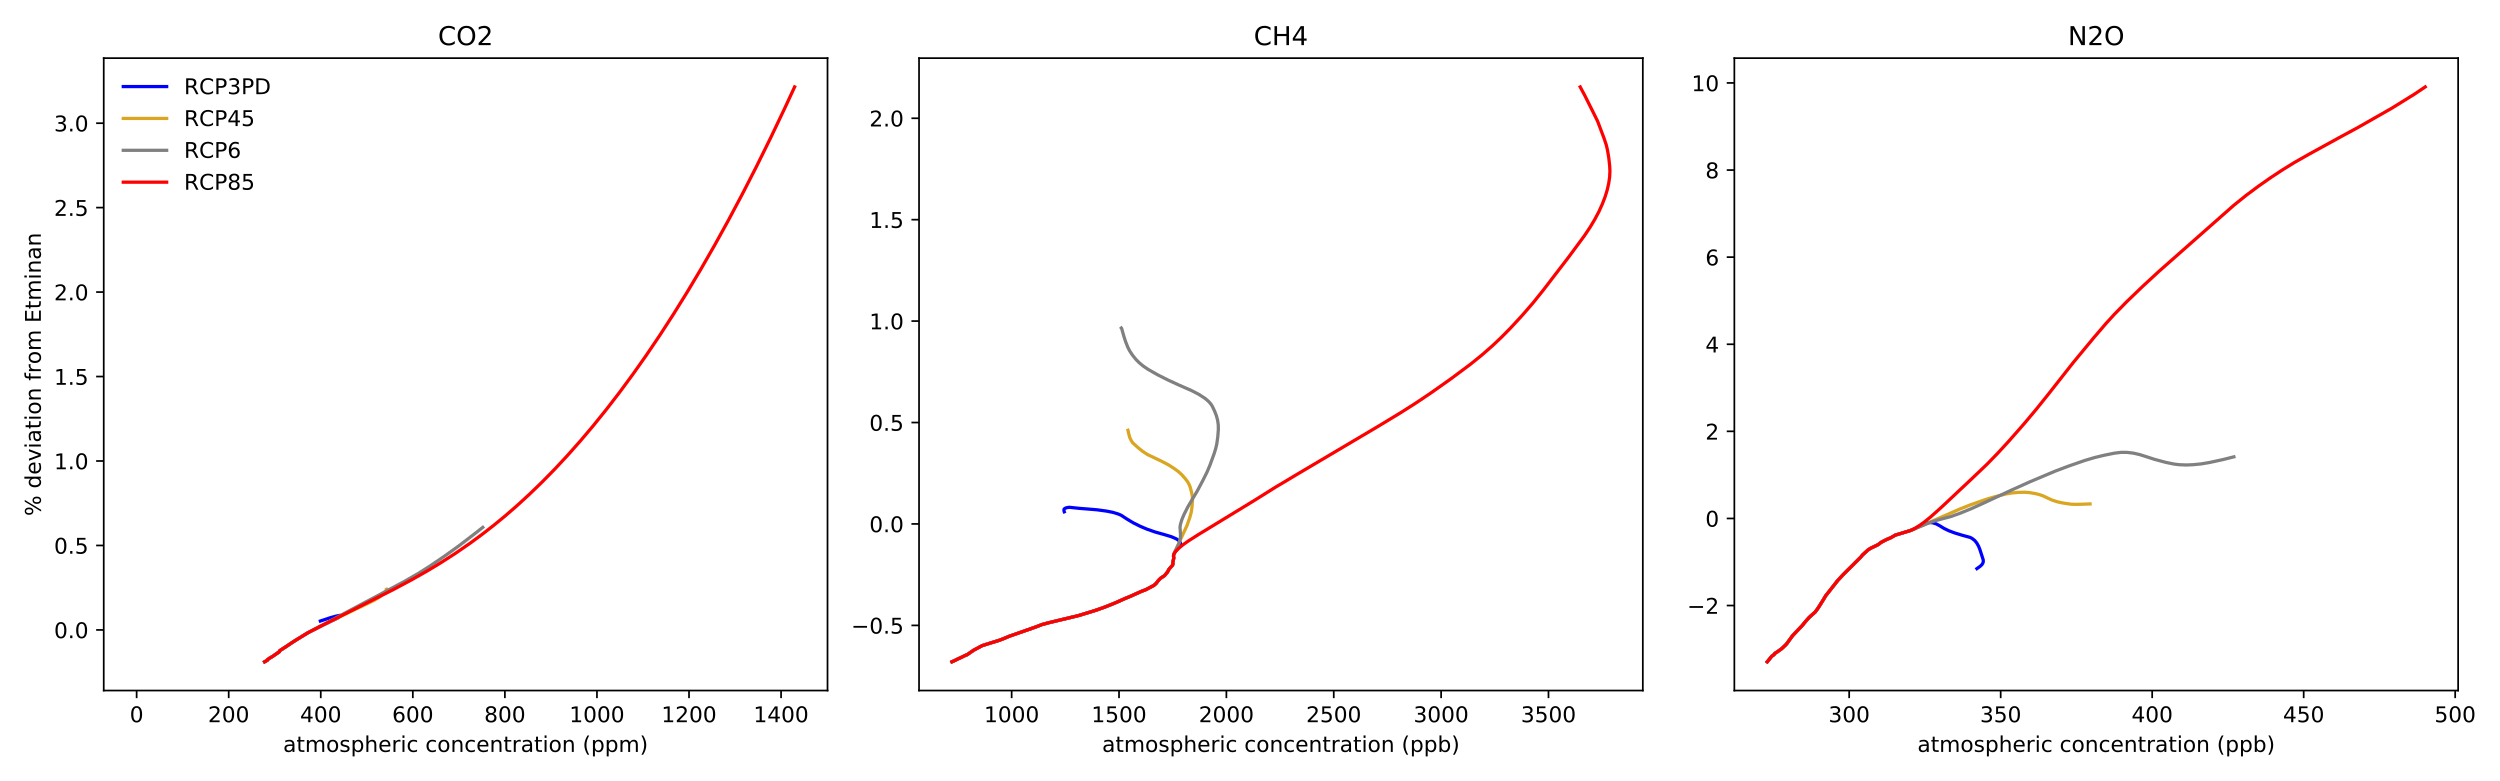 <?xml version="1.0" encoding="utf-8" standalone="no"?>
<!DOCTYPE svg PUBLIC "-//W3C//DTD SVG 1.1//EN"
  "http://www.w3.org/Graphics/SVG/1.1/DTD/svg11.dtd">
<!-- Created with matplotlib (https://matplotlib.org/) -->
<svg height="360pt" version="1.1" viewBox="0 0 1152 360" width="1152pt" xmlns="http://www.w3.org/2000/svg" xmlns:xlink="http://www.w3.org/1999/xlink">
 <defs>
  <style type="text/css">
*{stroke-linecap:butt;stroke-linejoin:round;}
  </style>
 </defs>
 <g id="figure_1">
  <g id="patch_1">
   <path d="M 0 360 
L 1152 360 
L 1152 0 
L 0 0 
z
" style="fill:#ffffff;"/>
  </g>
  <g id="axes_1">
   <g id="patch_2">
    <path d="M 47.8 318.2 
L 381.318 318.2 
L 381.318 26.8 
L 47.8 26.8 
z
" style="fill:#ffffff;"/>
   </g>
   <g id="matplotlib.axis_1">
    <g id="xtick_1">
     <g id="line2d_1">
      <defs>
       <path d="M 0 0 
L 0 3.5 
" id="m4de7a11ece" style="stroke:#000000;stroke-width:0.8;"/>
      </defs>
      <g>
       <use style="stroke:#000000;stroke-width:0.8;" x="62.96" xlink:href="#m4de7a11ece" y="318.2"/>
      </g>
     </g>
     <g id="text_1">
      <!-- 0 -->
      <defs>
       <path d="M 31.781 66.406 
Q 24.172 66.406 20.328 58.906 
Q 16.5 51.422 16.5 36.375 
Q 16.5 21.391 20.328 13.891 
Q 24.172 6.391 31.781 6.391 
Q 39.453 6.391 43.281 13.891 
Q 47.125 21.391 47.125 36.375 
Q 47.125 51.422 43.281 58.906 
Q 39.453 66.406 31.781 66.406 
z
M 31.781 74.219 
Q 44.047 74.219 50.516 64.516 
Q 56.984 54.828 56.984 36.375 
Q 56.984 17.969 50.516 8.266 
Q 44.047 -1.422 31.781 -1.422 
Q 19.531 -1.422 13.062 8.266 
Q 6.594 17.969 6.594 36.375 
Q 6.594 54.828 13.062 64.516 
Q 19.531 74.219 31.781 74.219 
z
" id="DejaVuSans-48"/>
      </defs>
      <g transform="translate(59.779 332.798)scale(0.1 -0.1)">
       <use xlink:href="#DejaVuSans-48"/>
      </g>
     </g>
    </g>
    <g id="xtick_2">
     <g id="line2d_2">
      <g>
       <use style="stroke:#000000;stroke-width:0.8;" x="105.383" xlink:href="#m4de7a11ece" y="318.2"/>
      </g>
     </g>
     <g id="text_2">
      <!-- 200 -->
      <defs>
       <path d="M 19.188 8.297 
L 53.609 8.297 
L 53.609 0 
L 7.328 0 
L 7.328 8.297 
Q 12.938 14.109 22.625 23.891 
Q 32.328 33.688 34.812 36.531 
Q 39.547 41.844 41.422 45.531 
Q 43.312 49.219 43.312 52.781 
Q 43.312 58.594 39.234 62.25 
Q 35.156 65.922 28.609 65.922 
Q 23.969 65.922 18.812 64.312 
Q 13.672 62.703 7.812 59.422 
L 7.812 69.391 
Q 13.766 71.781 18.938 73 
Q 24.125 74.219 28.422 74.219 
Q 39.75 74.219 46.484 68.547 
Q 53.219 62.891 53.219 53.422 
Q 53.219 48.922 51.531 44.891 
Q 49.859 40.875 45.406 35.406 
Q 44.188 33.984 37.641 27.219 
Q 31.109 20.453 19.188 8.297 
z
" id="DejaVuSans-50"/>
      </defs>
      <g transform="translate(95.839 332.798)scale(0.1 -0.1)">
       <use xlink:href="#DejaVuSans-50"/>
       <use x="63.623" xlink:href="#DejaVuSans-48"/>
       <use x="127.246" xlink:href="#DejaVuSans-48"/>
      </g>
     </g>
    </g>
    <g id="xtick_3">
     <g id="line2d_3">
      <g>
       <use style="stroke:#000000;stroke-width:0.8;" x="147.806" xlink:href="#m4de7a11ece" y="318.2"/>
      </g>
     </g>
     <g id="text_3">
      <!-- 400 -->
      <defs>
       <path d="M 37.797 64.312 
L 12.891 25.391 
L 37.797 25.391 
z
M 35.203 72.906 
L 47.609 72.906 
L 47.609 25.391 
L 58.016 25.391 
L 58.016 17.188 
L 47.609 17.188 
L 47.609 0 
L 37.797 0 
L 37.797 17.188 
L 4.891 17.188 
L 4.891 26.703 
z
" id="DejaVuSans-52"/>
      </defs>
      <g transform="translate(138.263 332.798)scale(0.1 -0.1)">
       <use xlink:href="#DejaVuSans-52"/>
       <use x="63.623" xlink:href="#DejaVuSans-48"/>
       <use x="127.246" xlink:href="#DejaVuSans-48"/>
      </g>
     </g>
    </g>
    <g id="xtick_4">
     <g id="line2d_4">
      <g>
       <use style="stroke:#000000;stroke-width:0.8;" x="190.23" xlink:href="#m4de7a11ece" y="318.2"/>
      </g>
     </g>
     <g id="text_4">
      <!-- 600 -->
      <defs>
       <path d="M 33.016 40.375 
Q 26.375 40.375 22.484 35.828 
Q 18.609 31.297 18.609 23.391 
Q 18.609 15.531 22.484 10.953 
Q 26.375 6.391 33.016 6.391 
Q 39.656 6.391 43.531 10.953 
Q 47.406 15.531 47.406 23.391 
Q 47.406 31.297 43.531 35.828 
Q 39.656 40.375 33.016 40.375 
z
M 52.594 71.297 
L 52.594 62.312 
Q 48.875 64.062 45.094 64.984 
Q 41.312 65.922 37.594 65.922 
Q 27.828 65.922 22.672 59.328 
Q 17.531 52.734 16.797 39.406 
Q 19.672 43.656 24.016 45.922 
Q 28.375 48.188 33.594 48.188 
Q 44.578 48.188 50.953 41.516 
Q 57.328 34.859 57.328 23.391 
Q 57.328 12.156 50.688 5.359 
Q 44.047 -1.422 33.016 -1.422 
Q 20.359 -1.422 13.672 8.266 
Q 6.984 17.969 6.984 36.375 
Q 6.984 53.656 15.188 63.938 
Q 23.391 74.219 37.203 74.219 
Q 40.922 74.219 44.703 73.484 
Q 48.484 72.75 52.594 71.297 
z
" id="DejaVuSans-54"/>
      </defs>
      <g transform="translate(180.686 332.798)scale(0.1 -0.1)">
       <use xlink:href="#DejaVuSans-54"/>
       <use x="63.623" xlink:href="#DejaVuSans-48"/>
       <use x="127.246" xlink:href="#DejaVuSans-48"/>
      </g>
     </g>
    </g>
    <g id="xtick_5">
     <g id="line2d_5">
      <g>
       <use style="stroke:#000000;stroke-width:0.8;" x="232.653" xlink:href="#m4de7a11ece" y="318.2"/>
      </g>
     </g>
     <g id="text_5">
      <!-- 800 -->
      <defs>
       <path d="M 31.781 34.625 
Q 24.75 34.625 20.719 30.859 
Q 16.703 27.094 16.703 20.516 
Q 16.703 13.922 20.719 10.156 
Q 24.75 6.391 31.781 6.391 
Q 38.812 6.391 42.859 10.172 
Q 46.922 13.969 46.922 20.516 
Q 46.922 27.094 42.891 30.859 
Q 38.875 34.625 31.781 34.625 
z
M 21.922 38.812 
Q 15.578 40.375 12.031 44.719 
Q 8.5 49.078 8.5 55.328 
Q 8.5 64.062 14.719 69.141 
Q 20.953 74.219 31.781 74.219 
Q 42.672 74.219 48.875 69.141 
Q 55.078 64.062 55.078 55.328 
Q 55.078 49.078 51.531 44.719 
Q 48 40.375 41.703 38.812 
Q 48.828 37.156 52.797 32.312 
Q 56.781 27.484 56.781 20.516 
Q 56.781 9.906 50.312 4.234 
Q 43.844 -1.422 31.781 -1.422 
Q 19.734 -1.422 13.25 4.234 
Q 6.781 9.906 6.781 20.516 
Q 6.781 27.484 10.781 32.312 
Q 14.797 37.156 21.922 38.812 
z
M 18.312 54.391 
Q 18.312 48.734 21.844 45.562 
Q 25.391 42.391 31.781 42.391 
Q 38.141 42.391 41.719 45.562 
Q 45.312 48.734 45.312 54.391 
Q 45.312 60.062 41.719 63.234 
Q 38.141 66.406 31.781 66.406 
Q 25.391 66.406 21.844 63.234 
Q 18.312 60.062 18.312 54.391 
z
" id="DejaVuSans-56"/>
      </defs>
      <g transform="translate(223.109 332.798)scale(0.1 -0.1)">
       <use xlink:href="#DejaVuSans-56"/>
       <use x="63.623" xlink:href="#DejaVuSans-48"/>
       <use x="127.246" xlink:href="#DejaVuSans-48"/>
      </g>
     </g>
    </g>
    <g id="xtick_6">
     <g id="line2d_6">
      <g>
       <use style="stroke:#000000;stroke-width:0.8;" x="275.076" xlink:href="#m4de7a11ece" y="318.2"/>
      </g>
     </g>
     <g id="text_6">
      <!-- 1000 -->
      <defs>
       <path d="M 12.406 8.297 
L 28.516 8.297 
L 28.516 63.922 
L 10.984 60.406 
L 10.984 69.391 
L 28.422 72.906 
L 38.281 72.906 
L 38.281 8.297 
L 54.391 8.297 
L 54.391 0 
L 12.406 0 
z
" id="DejaVuSans-49"/>
      </defs>
      <g transform="translate(262.351 332.798)scale(0.1 -0.1)">
       <use xlink:href="#DejaVuSans-49"/>
       <use x="63.623" xlink:href="#DejaVuSans-48"/>
       <use x="127.246" xlink:href="#DejaVuSans-48"/>
       <use x="190.869" xlink:href="#DejaVuSans-48"/>
      </g>
     </g>
    </g>
    <g id="xtick_7">
     <g id="line2d_7">
      <g>
       <use style="stroke:#000000;stroke-width:0.8;" x="317.5" xlink:href="#m4de7a11ece" y="318.2"/>
      </g>
     </g>
     <g id="text_7">
      <!-- 1200 -->
      <g transform="translate(304.775 332.798)scale(0.1 -0.1)">
       <use xlink:href="#DejaVuSans-49"/>
       <use x="63.623" xlink:href="#DejaVuSans-50"/>
       <use x="127.246" xlink:href="#DejaVuSans-48"/>
       <use x="190.869" xlink:href="#DejaVuSans-48"/>
      </g>
     </g>
    </g>
    <g id="xtick_8">
     <g id="line2d_8">
      <g>
       <use style="stroke:#000000;stroke-width:0.8;" x="359.923" xlink:href="#m4de7a11ece" y="318.2"/>
      </g>
     </g>
     <g id="text_8">
      <!-- 1400 -->
      <g transform="translate(347.198 332.798)scale(0.1 -0.1)">
       <use xlink:href="#DejaVuSans-49"/>
       <use x="63.623" xlink:href="#DejaVuSans-52"/>
       <use x="127.246" xlink:href="#DejaVuSans-48"/>
       <use x="190.869" xlink:href="#DejaVuSans-48"/>
      </g>
     </g>
    </g>
    <g id="text_9">
     <!-- atmospheric concentration (ppm) -->
     <defs>
      <path d="M 34.281 27.484 
Q 23.391 27.484 19.188 25 
Q 14.984 22.516 14.984 16.5 
Q 14.984 11.719 18.141 8.906 
Q 21.297 6.109 26.703 6.109 
Q 34.188 6.109 38.703 11.406 
Q 43.219 16.703 43.219 25.484 
L 43.219 27.484 
z
M 52.203 31.203 
L 52.203 0 
L 43.219 0 
L 43.219 8.297 
Q 40.141 3.328 35.547 0.953 
Q 30.953 -1.422 24.312 -1.422 
Q 15.922 -1.422 10.953 3.297 
Q 6 8.016 6 15.922 
Q 6 25.141 12.172 29.828 
Q 18.359 34.516 30.609 34.516 
L 43.219 34.516 
L 43.219 35.406 
Q 43.219 41.609 39.141 45 
Q 35.062 48.391 27.688 48.391 
Q 23 48.391 18.547 47.266 
Q 14.109 46.141 10.016 43.891 
L 10.016 52.203 
Q 14.938 54.109 19.578 55.047 
Q 24.219 56 28.609 56 
Q 40.484 56 46.344 49.844 
Q 52.203 43.703 52.203 31.203 
z
" id="DejaVuSans-97"/>
      <path d="M 18.312 70.219 
L 18.312 54.688 
L 36.812 54.688 
L 36.812 47.703 
L 18.312 47.703 
L 18.312 18.016 
Q 18.312 11.328 20.141 9.422 
Q 21.969 7.516 27.594 7.516 
L 36.812 7.516 
L 36.812 0 
L 27.594 0 
Q 17.188 0 13.234 3.875 
Q 9.281 7.766 9.281 18.016 
L 9.281 47.703 
L 2.688 47.703 
L 2.688 54.688 
L 9.281 54.688 
L 9.281 70.219 
z
" id="DejaVuSans-116"/>
      <path d="M 52 44.188 
Q 55.375 50.25 60.062 53.125 
Q 64.75 56 71.094 56 
Q 79.641 56 84.281 50.016 
Q 88.922 44.047 88.922 33.016 
L 88.922 0 
L 79.891 0 
L 79.891 32.719 
Q 79.891 40.578 77.094 44.375 
Q 74.312 48.188 68.609 48.188 
Q 61.625 48.188 57.562 43.547 
Q 53.516 38.922 53.516 30.906 
L 53.516 0 
L 44.484 0 
L 44.484 32.719 
Q 44.484 40.625 41.703 44.406 
Q 38.922 48.188 33.109 48.188 
Q 26.219 48.188 22.156 43.531 
Q 18.109 38.875 18.109 30.906 
L 18.109 0 
L 9.078 0 
L 9.078 54.688 
L 18.109 54.688 
L 18.109 46.188 
Q 21.188 51.219 25.484 53.609 
Q 29.781 56 35.688 56 
Q 41.656 56 45.828 52.969 
Q 50 49.953 52 44.188 
z
" id="DejaVuSans-109"/>
      <path d="M 30.609 48.391 
Q 23.391 48.391 19.188 42.75 
Q 14.984 37.109 14.984 27.297 
Q 14.984 17.484 19.156 11.844 
Q 23.344 6.203 30.609 6.203 
Q 37.797 6.203 41.984 11.859 
Q 46.188 17.531 46.188 27.297 
Q 46.188 37.016 41.984 42.703 
Q 37.797 48.391 30.609 48.391 
z
M 30.609 56 
Q 42.328 56 49.016 48.375 
Q 55.719 40.766 55.719 27.297 
Q 55.719 13.875 49.016 6.219 
Q 42.328 -1.422 30.609 -1.422 
Q 18.844 -1.422 12.172 6.219 
Q 5.516 13.875 5.516 27.297 
Q 5.516 40.766 12.172 48.375 
Q 18.844 56 30.609 56 
z
" id="DejaVuSans-111"/>
      <path d="M 44.281 53.078 
L 44.281 44.578 
Q 40.484 46.531 36.375 47.5 
Q 32.281 48.484 27.875 48.484 
Q 21.188 48.484 17.844 46.438 
Q 14.5 44.391 14.5 40.281 
Q 14.5 37.156 16.891 35.375 
Q 19.281 33.594 26.516 31.984 
L 29.594 31.297 
Q 39.156 29.25 43.188 25.516 
Q 47.219 21.781 47.219 15.094 
Q 47.219 7.469 41.188 3.016 
Q 35.156 -1.422 24.609 -1.422 
Q 20.219 -1.422 15.453 -0.562 
Q 10.688 0.297 5.422 2 
L 5.422 11.281 
Q 10.406 8.688 15.234 7.391 
Q 20.062 6.109 24.812 6.109 
Q 31.156 6.109 34.562 8.281 
Q 37.984 10.453 37.984 14.406 
Q 37.984 18.062 35.516 20.016 
Q 33.062 21.969 24.703 23.781 
L 21.578 24.516 
Q 13.234 26.266 9.516 29.906 
Q 5.812 33.547 5.812 39.891 
Q 5.812 47.609 11.281 51.797 
Q 16.75 56 26.812 56 
Q 31.781 56 36.172 55.266 
Q 40.578 54.547 44.281 53.078 
z
" id="DejaVuSans-115"/>
      <path d="M 18.109 8.203 
L 18.109 -20.797 
L 9.078 -20.797 
L 9.078 54.688 
L 18.109 54.688 
L 18.109 46.391 
Q 20.953 51.266 25.266 53.625 
Q 29.594 56 35.594 56 
Q 45.562 56 51.781 48.094 
Q 58.016 40.188 58.016 27.297 
Q 58.016 14.406 51.781 6.484 
Q 45.562 -1.422 35.594 -1.422 
Q 29.594 -1.422 25.266 0.953 
Q 20.953 3.328 18.109 8.203 
z
M 48.688 27.297 
Q 48.688 37.203 44.609 42.844 
Q 40.531 48.484 33.406 48.484 
Q 26.266 48.484 22.188 42.844 
Q 18.109 37.203 18.109 27.297 
Q 18.109 17.391 22.188 11.75 
Q 26.266 6.109 33.406 6.109 
Q 40.531 6.109 44.609 11.75 
Q 48.688 17.391 48.688 27.297 
z
" id="DejaVuSans-112"/>
      <path d="M 54.891 33.016 
L 54.891 0 
L 45.906 0 
L 45.906 32.719 
Q 45.906 40.484 42.875 44.328 
Q 39.844 48.188 33.797 48.188 
Q 26.516 48.188 22.312 43.547 
Q 18.109 38.922 18.109 30.906 
L 18.109 0 
L 9.078 0 
L 9.078 75.984 
L 18.109 75.984 
L 18.109 46.188 
Q 21.344 51.125 25.703 53.562 
Q 30.078 56 35.797 56 
Q 45.219 56 50.047 50.172 
Q 54.891 44.344 54.891 33.016 
z
" id="DejaVuSans-104"/>
      <path d="M 56.203 29.594 
L 56.203 25.203 
L 14.891 25.203 
Q 15.484 15.922 20.484 11.062 
Q 25.484 6.203 34.422 6.203 
Q 39.594 6.203 44.453 7.469 
Q 49.312 8.734 54.109 11.281 
L 54.109 2.781 
Q 49.266 0.734 44.188 -0.344 
Q 39.109 -1.422 33.891 -1.422 
Q 20.797 -1.422 13.156 6.188 
Q 5.516 13.812 5.516 26.812 
Q 5.516 40.234 12.766 48.109 
Q 20.016 56 32.328 56 
Q 43.359 56 49.781 48.891 
Q 56.203 41.797 56.203 29.594 
z
M 47.219 32.234 
Q 47.125 39.594 43.094 43.984 
Q 39.062 48.391 32.422 48.391 
Q 24.906 48.391 20.391 44.141 
Q 15.875 39.891 15.188 32.172 
z
" id="DejaVuSans-101"/>
      <path d="M 41.109 46.297 
Q 39.594 47.172 37.812 47.578 
Q 36.031 48 33.891 48 
Q 26.266 48 22.188 43.047 
Q 18.109 38.094 18.109 28.812 
L 18.109 0 
L 9.078 0 
L 9.078 54.688 
L 18.109 54.688 
L 18.109 46.188 
Q 20.953 51.172 25.484 53.578 
Q 30.031 56 36.531 56 
Q 37.453 56 38.578 55.875 
Q 39.703 55.766 41.062 55.516 
z
" id="DejaVuSans-114"/>
      <path d="M 9.422 54.688 
L 18.406 54.688 
L 18.406 0 
L 9.422 0 
z
M 9.422 75.984 
L 18.406 75.984 
L 18.406 64.594 
L 9.422 64.594 
z
" id="DejaVuSans-105"/>
      <path d="M 48.781 52.594 
L 48.781 44.188 
Q 44.969 46.297 41.141 47.344 
Q 37.312 48.391 33.406 48.391 
Q 24.656 48.391 19.812 42.844 
Q 14.984 37.312 14.984 27.297 
Q 14.984 17.281 19.812 11.734 
Q 24.656 6.203 33.406 6.203 
Q 37.312 6.203 41.141 7.25 
Q 44.969 8.297 48.781 10.406 
L 48.781 2.094 
Q 45.016 0.344 40.984 -0.531 
Q 36.969 -1.422 32.422 -1.422 
Q 20.062 -1.422 12.781 6.344 
Q 5.516 14.109 5.516 27.297 
Q 5.516 40.672 12.859 48.328 
Q 20.219 56 33.016 56 
Q 37.156 56 41.109 55.141 
Q 45.062 54.297 48.781 52.594 
z
" id="DejaVuSans-99"/>
      <path id="DejaVuSans-32"/>
      <path d="M 54.891 33.016 
L 54.891 0 
L 45.906 0 
L 45.906 32.719 
Q 45.906 40.484 42.875 44.328 
Q 39.844 48.188 33.797 48.188 
Q 26.516 48.188 22.312 43.547 
Q 18.109 38.922 18.109 30.906 
L 18.109 0 
L 9.078 0 
L 9.078 54.688 
L 18.109 54.688 
L 18.109 46.188 
Q 21.344 51.125 25.703 53.562 
Q 30.078 56 35.797 56 
Q 45.219 56 50.047 50.172 
Q 54.891 44.344 54.891 33.016 
z
" id="DejaVuSans-110"/>
      <path d="M 31 75.875 
Q 24.469 64.656 21.281 53.656 
Q 18.109 42.672 18.109 31.391 
Q 18.109 20.125 21.312 9.062 
Q 24.516 -2 31 -13.188 
L 23.188 -13.188 
Q 15.875 -1.703 12.234 9.375 
Q 8.594 20.453 8.594 31.391 
Q 8.594 42.281 12.203 53.312 
Q 15.828 64.359 23.188 75.875 
z
" id="DejaVuSans-40"/>
      <path d="M 8.016 75.875 
L 15.828 75.875 
Q 23.141 64.359 26.781 53.312 
Q 30.422 42.281 30.422 31.391 
Q 30.422 20.453 26.781 9.375 
Q 23.141 -1.703 15.828 -13.188 
L 8.016 -13.188 
Q 14.5 -2 17.703 9.062 
Q 20.906 20.125 20.906 31.391 
Q 20.906 42.672 17.703 53.656 
Q 14.5 64.656 8.016 75.875 
z
" id="DejaVuSans-41"/>
     </defs>
     <g transform="translate(130.46 346.477)scale(0.1 -0.1)">
      <use xlink:href="#DejaVuSans-97"/>
      <use x="61.279" xlink:href="#DejaVuSans-116"/>
      <use x="100.488" xlink:href="#DejaVuSans-109"/>
      <use x="197.9" xlink:href="#DejaVuSans-111"/>
      <use x="259.082" xlink:href="#DejaVuSans-115"/>
      <use x="311.182" xlink:href="#DejaVuSans-112"/>
      <use x="374.658" xlink:href="#DejaVuSans-104"/>
      <use x="438.037" xlink:href="#DejaVuSans-101"/>
      <use x="499.561" xlink:href="#DejaVuSans-114"/>
      <use x="540.674" xlink:href="#DejaVuSans-105"/>
      <use x="568.457" xlink:href="#DejaVuSans-99"/>
      <use x="623.438" xlink:href="#DejaVuSans-32"/>
      <use x="655.225" xlink:href="#DejaVuSans-99"/>
      <use x="710.205" xlink:href="#DejaVuSans-111"/>
      <use x="771.387" xlink:href="#DejaVuSans-110"/>
      <use x="834.766" xlink:href="#DejaVuSans-99"/>
      <use x="889.746" xlink:href="#DejaVuSans-101"/>
      <use x="951.27" xlink:href="#DejaVuSans-110"/>
      <use x="1014.648" xlink:href="#DejaVuSans-116"/>
      <use x="1053.857" xlink:href="#DejaVuSans-114"/>
      <use x="1094.971" xlink:href="#DejaVuSans-97"/>
      <use x="1156.25" xlink:href="#DejaVuSans-116"/>
      <use x="1195.459" xlink:href="#DejaVuSans-105"/>
      <use x="1223.242" xlink:href="#DejaVuSans-111"/>
      <use x="1284.424" xlink:href="#DejaVuSans-110"/>
      <use x="1347.803" xlink:href="#DejaVuSans-32"/>
      <use x="1379.59" xlink:href="#DejaVuSans-40"/>
      <use x="1418.604" xlink:href="#DejaVuSans-112"/>
      <use x="1482.08" xlink:href="#DejaVuSans-112"/>
      <use x="1545.557" xlink:href="#DejaVuSans-109"/>
      <use x="1642.969" xlink:href="#DejaVuSans-41"/>
     </g>
    </g>
   </g>
   <g id="matplotlib.axis_2">
    <g id="ytick_1">
     <g id="line2d_9">
      <defs>
       <path d="M 0 0 
L -3.5 0 
" id="m4cd990f63b" style="stroke:#000000;stroke-width:0.8;"/>
      </defs>
      <g>
       <use style="stroke:#000000;stroke-width:0.8;" x="47.8" xlink:href="#m4cd990f63b" y="290.266"/>
      </g>
     </g>
     <g id="text_10">
      <!-- 0.0 -->
      <defs>
       <path d="M 10.688 12.406 
L 21 12.406 
L 21 0 
L 10.688 0 
z
" id="DejaVuSans-46"/>
      </defs>
      <g transform="translate(24.897 294.065)scale(0.1 -0.1)">
       <use xlink:href="#DejaVuSans-48"/>
       <use x="63.623" xlink:href="#DejaVuSans-46"/>
       <use x="95.41" xlink:href="#DejaVuSans-48"/>
      </g>
     </g>
    </g>
    <g id="ytick_2">
     <g id="line2d_10">
      <g>
       <use style="stroke:#000000;stroke-width:0.8;" x="47.8" xlink:href="#m4cd990f63b" y="251.348"/>
      </g>
     </g>
     <g id="text_11">
      <!-- 0.5 -->
      <defs>
       <path d="M 10.797 72.906 
L 49.516 72.906 
L 49.516 64.594 
L 19.828 64.594 
L 19.828 46.734 
Q 21.969 47.469 24.109 47.828 
Q 26.266 48.188 28.422 48.188 
Q 40.625 48.188 47.75 41.5 
Q 54.891 34.812 54.891 23.391 
Q 54.891 11.625 47.562 5.094 
Q 40.234 -1.422 26.906 -1.422 
Q 22.312 -1.422 17.547 -0.641 
Q 12.797 0.141 7.719 1.703 
L 7.719 11.625 
Q 12.109 9.234 16.797 8.062 
Q 21.484 6.891 26.703 6.891 
Q 35.156 6.891 40.078 11.328 
Q 45.016 15.766 45.016 23.391 
Q 45.016 31 40.078 35.438 
Q 35.156 39.891 26.703 39.891 
Q 22.75 39.891 18.812 39.016 
Q 14.891 38.141 10.797 36.281 
z
" id="DejaVuSans-53"/>
      </defs>
      <g transform="translate(24.897 255.147)scale(0.1 -0.1)">
       <use xlink:href="#DejaVuSans-48"/>
       <use x="63.623" xlink:href="#DejaVuSans-46"/>
       <use x="95.41" xlink:href="#DejaVuSans-53"/>
      </g>
     </g>
    </g>
    <g id="ytick_3">
     <g id="line2d_11">
      <g>
       <use style="stroke:#000000;stroke-width:0.8;" x="47.8" xlink:href="#m4cd990f63b" y="212.43"/>
      </g>
     </g>
     <g id="text_12">
      <!-- 1.0 -->
      <g transform="translate(24.897 216.229)scale(0.1 -0.1)">
       <use xlink:href="#DejaVuSans-49"/>
       <use x="63.623" xlink:href="#DejaVuSans-46"/>
       <use x="95.41" xlink:href="#DejaVuSans-48"/>
      </g>
     </g>
    </g>
    <g id="ytick_4">
     <g id="line2d_12">
      <g>
       <use style="stroke:#000000;stroke-width:0.8;" x="47.8" xlink:href="#m4cd990f63b" y="173.512"/>
      </g>
     </g>
     <g id="text_13">
      <!-- 1.5 -->
      <g transform="translate(24.897 177.311)scale(0.1 -0.1)">
       <use xlink:href="#DejaVuSans-49"/>
       <use x="63.623" xlink:href="#DejaVuSans-46"/>
       <use x="95.41" xlink:href="#DejaVuSans-53"/>
      </g>
     </g>
    </g>
    <g id="ytick_5">
     <g id="line2d_13">
      <g>
       <use style="stroke:#000000;stroke-width:0.8;" x="47.8" xlink:href="#m4cd990f63b" y="134.594"/>
      </g>
     </g>
     <g id="text_14">
      <!-- 2.0 -->
      <g transform="translate(24.897 138.393)scale(0.1 -0.1)">
       <use xlink:href="#DejaVuSans-50"/>
       <use x="63.623" xlink:href="#DejaVuSans-46"/>
       <use x="95.41" xlink:href="#DejaVuSans-48"/>
      </g>
     </g>
    </g>
    <g id="ytick_6">
     <g id="line2d_14">
      <g>
       <use style="stroke:#000000;stroke-width:0.8;" x="47.8" xlink:href="#m4cd990f63b" y="95.676"/>
      </g>
     </g>
     <g id="text_15">
      <!-- 2.5 -->
      <g transform="translate(24.897 99.475)scale(0.1 -0.1)">
       <use xlink:href="#DejaVuSans-50"/>
       <use x="63.623" xlink:href="#DejaVuSans-46"/>
       <use x="95.41" xlink:href="#DejaVuSans-53"/>
      </g>
     </g>
    </g>
    <g id="ytick_7">
     <g id="line2d_15">
      <g>
       <use style="stroke:#000000;stroke-width:0.8;" x="47.8" xlink:href="#m4cd990f63b" y="56.758"/>
      </g>
     </g>
     <g id="text_16">
      <!-- 3.0 -->
      <defs>
       <path d="M 40.578 39.312 
Q 47.656 37.797 51.625 33 
Q 55.609 28.219 55.609 21.188 
Q 55.609 10.406 48.188 4.484 
Q 40.766 -1.422 27.094 -1.422 
Q 22.516 -1.422 17.656 -0.516 
Q 12.797 0.391 7.625 2.203 
L 7.625 11.719 
Q 11.719 9.328 16.594 8.109 
Q 21.484 6.891 26.812 6.891 
Q 36.078 6.891 40.938 10.547 
Q 45.797 14.203 45.797 21.188 
Q 45.797 27.641 41.281 31.266 
Q 36.766 34.906 28.719 34.906 
L 20.219 34.906 
L 20.219 43.016 
L 29.109 43.016 
Q 36.375 43.016 40.234 45.922 
Q 44.094 48.828 44.094 54.297 
Q 44.094 59.906 40.109 62.906 
Q 36.141 65.922 28.719 65.922 
Q 24.656 65.922 20.016 65.031 
Q 15.375 64.156 9.812 62.312 
L 9.812 71.094 
Q 15.438 72.656 20.344 73.438 
Q 25.25 74.219 29.594 74.219 
Q 40.828 74.219 47.359 69.109 
Q 53.906 64.016 53.906 55.328 
Q 53.906 49.266 50.438 45.094 
Q 46.969 40.922 40.578 39.312 
z
" id="DejaVuSans-51"/>
      </defs>
      <g transform="translate(24.897 60.557)scale(0.1 -0.1)">
       <use xlink:href="#DejaVuSans-51"/>
       <use x="63.623" xlink:href="#DejaVuSans-46"/>
       <use x="95.41" xlink:href="#DejaVuSans-48"/>
      </g>
     </g>
    </g>
    <g id="text_17">
     <!-- % deviation from Etminan -->
     <defs>
      <path d="M 72.703 32.078 
Q 68.453 32.078 66.031 28.469 
Q 63.625 24.859 63.625 18.406 
Q 63.625 12.062 66.031 8.422 
Q 68.453 4.781 72.703 4.781 
Q 76.859 4.781 79.266 8.422 
Q 81.688 12.062 81.688 18.406 
Q 81.688 24.812 79.266 28.438 
Q 76.859 32.078 72.703 32.078 
z
M 72.703 38.281 
Q 80.422 38.281 84.953 32.906 
Q 89.5 27.547 89.5 18.406 
Q 89.5 9.281 84.938 3.922 
Q 80.375 -1.422 72.703 -1.422 
Q 64.891 -1.422 60.344 3.922 
Q 55.812 9.281 55.812 18.406 
Q 55.812 27.594 60.375 32.938 
Q 64.938 38.281 72.703 38.281 
z
M 22.312 68.016 
Q 18.109 68.016 15.688 64.375 
Q 13.281 60.75 13.281 54.391 
Q 13.281 47.953 15.672 44.328 
Q 18.062 40.719 22.312 40.719 
Q 26.562 40.719 28.969 44.328 
Q 31.391 47.953 31.391 54.391 
Q 31.391 60.688 28.953 64.344 
Q 26.516 68.016 22.312 68.016 
z
M 66.406 74.219 
L 74.219 74.219 
L 28.609 -1.422 
L 20.797 -1.422 
z
M 22.312 74.219 
Q 30.031 74.219 34.609 68.875 
Q 39.203 63.531 39.203 54.391 
Q 39.203 45.172 34.641 39.844 
Q 30.078 34.516 22.312 34.516 
Q 14.547 34.516 10.031 39.859 
Q 5.516 45.219 5.516 54.391 
Q 5.516 63.484 10.047 68.844 
Q 14.594 74.219 22.312 74.219 
z
" id="DejaVuSans-37"/>
      <path d="M 45.406 46.391 
L 45.406 75.984 
L 54.391 75.984 
L 54.391 0 
L 45.406 0 
L 45.406 8.203 
Q 42.578 3.328 38.25 0.953 
Q 33.938 -1.422 27.875 -1.422 
Q 17.969 -1.422 11.734 6.484 
Q 5.516 14.406 5.516 27.297 
Q 5.516 40.188 11.734 48.094 
Q 17.969 56 27.875 56 
Q 33.938 56 38.25 53.625 
Q 42.578 51.266 45.406 46.391 
z
M 14.797 27.297 
Q 14.797 17.391 18.875 11.75 
Q 22.953 6.109 30.078 6.109 
Q 37.203 6.109 41.297 11.75 
Q 45.406 17.391 45.406 27.297 
Q 45.406 37.203 41.297 42.844 
Q 37.203 48.484 30.078 48.484 
Q 22.953 48.484 18.875 42.844 
Q 14.797 37.203 14.797 27.297 
z
" id="DejaVuSans-100"/>
      <path d="M 2.984 54.688 
L 12.5 54.688 
L 29.594 8.797 
L 46.688 54.688 
L 56.203 54.688 
L 35.688 0 
L 23.484 0 
z
" id="DejaVuSans-118"/>
      <path d="M 37.109 75.984 
L 37.109 68.5 
L 28.516 68.5 
Q 23.688 68.5 21.797 66.547 
Q 19.922 64.594 19.922 59.516 
L 19.922 54.688 
L 34.719 54.688 
L 34.719 47.703 
L 19.922 47.703 
L 19.922 0 
L 10.891 0 
L 10.891 47.703 
L 2.297 47.703 
L 2.297 54.688 
L 10.891 54.688 
L 10.891 58.5 
Q 10.891 67.625 15.141 71.797 
Q 19.391 75.984 28.609 75.984 
z
" id="DejaVuSans-102"/>
      <path d="M 9.812 72.906 
L 55.906 72.906 
L 55.906 64.594 
L 19.672 64.594 
L 19.672 43.016 
L 54.391 43.016 
L 54.391 34.719 
L 19.672 34.719 
L 19.672 8.297 
L 56.781 8.297 
L 56.781 0 
L 9.812 0 
z
" id="DejaVuSans-69"/>
     </defs>
     <g transform="translate(18.817 237.783)rotate(-90)scale(0.1 -0.1)">
      <use xlink:href="#DejaVuSans-37"/>
      <use x="95.02" xlink:href="#DejaVuSans-32"/>
      <use x="126.807" xlink:href="#DejaVuSans-100"/>
      <use x="190.283" xlink:href="#DejaVuSans-101"/>
      <use x="251.807" xlink:href="#DejaVuSans-118"/>
      <use x="310.986" xlink:href="#DejaVuSans-105"/>
      <use x="338.77" xlink:href="#DejaVuSans-97"/>
      <use x="400.049" xlink:href="#DejaVuSans-116"/>
      <use x="439.258" xlink:href="#DejaVuSans-105"/>
      <use x="467.041" xlink:href="#DejaVuSans-111"/>
      <use x="528.223" xlink:href="#DejaVuSans-110"/>
      <use x="591.602" xlink:href="#DejaVuSans-32"/>
      <use x="623.389" xlink:href="#DejaVuSans-102"/>
      <use x="658.594" xlink:href="#DejaVuSans-114"/>
      <use x="699.676" xlink:href="#DejaVuSans-111"/>
      <use x="760.857" xlink:href="#DejaVuSans-109"/>
      <use x="858.27" xlink:href="#DejaVuSans-32"/>
      <use x="890.057" xlink:href="#DejaVuSans-69"/>
      <use x="953.24" xlink:href="#DejaVuSans-116"/>
      <use x="992.449" xlink:href="#DejaVuSans-109"/>
      <use x="1089.861" xlink:href="#DejaVuSans-105"/>
      <use x="1117.645" xlink:href="#DejaVuSans-110"/>
      <use x="1181.023" xlink:href="#DejaVuSans-97"/>
      <use x="1242.303" xlink:href="#DejaVuSans-110"/>
     </g>
    </g>
   </g>
   <g id="line2d_16">
    <path clip-path="url(#p0b19b49a41)" d="M 121.939 304.955 
L 123.286 304.154 
L 123.079 304.18 
L 123.095 304.139 
L 123.143 304.099 
L 123.837 303.568 
L 124.198 303.308 
L 125.54 302.515 
L 128.753 300.309 
L 128.758 300.173 
L 128.758 300.023 
L 129.034 299.751 
L 130.047 299.103 
L 131.895 297.91 
L 133.987 296.496 
L 136.2 295.052 
L 141.978 291.518 
L 147.466 288.721 
L 155.938 284.611 
L 156.635 283.996 
L 156.856 283.589 
L 156.593 283.558 
L 154.888 283.904 
L 152.239 284.634 
L 147.624 286.168 
L 147.624 286.168 
" style="fill:none;stroke:#0000ff;stroke-linecap:square;stroke-width:1.5;"/>
   </g>
   <g id="line2d_17">
    <path clip-path="url(#p0b19b49a41)" d="M 121.939 304.955 
L 123.286 304.154 
L 123.079 304.18 
L 123.095 304.139 
L 123.143 304.099 
L 123.837 303.568 
L 124.198 303.308 
L 125.54 302.515 
L 128.753 300.309 
L 128.758 300.173 
L 128.758 300.023 
L 129.034 299.751 
L 130.047 299.103 
L 131.895 297.91 
L 133.987 296.496 
L 136.2 295.052 
L 141.978 291.518 
L 149.216 287.8 
L 157.939 283.574 
L 172.073 276.783 
L 174.641 275.298 
L 175.569 274.553 
L 176.445 273.518 
L 178.205 271.925 
L 178.19 271.624 
L 178.13 271.527 
L 178.13 271.527 
" style="fill:none;stroke:#daa520;stroke-linecap:square;stroke-width:1.5;"/>
   </g>
   <g id="line2d_18">
    <path clip-path="url(#p0b19b49a41)" d="M 121.939 304.955 
L 123.286 304.154 
L 123.079 304.18 
L 123.095 304.139 
L 123.143 304.099 
L 123.837 303.568 
L 124.198 303.308 
L 125.54 302.515 
L 128.753 300.309 
L 128.758 300.173 
L 128.758 300.023 
L 129.034 299.751 
L 130.047 299.103 
L 131.895 297.91 
L 133.987 296.496 
L 136.2 295.052 
L 141.978 291.518 
L 186.116 268.041 
L 192.852 264.167 
L 197.791 261.058 
L 205.019 256.148 
L 211.384 251.571 
L 218.736 245.95 
L 222.471 243.008 
L 222.471 243.008 
" style="fill:none;stroke:#808080;stroke-linecap:square;stroke-width:1.5;"/>
   </g>
   <g id="line2d_19">
    <path clip-path="url(#p0b19b49a41)" d="M 121.939 304.955 
L 123.286 304.154 
L 123.079 304.18 
L 123.095 304.139 
L 123.143 304.099 
L 123.837 303.568 
L 124.198 303.308 
L 125.54 302.515 
L 128.753 300.309 
L 128.758 300.173 
L 128.758 300.023 
L 129.034 299.751 
L 130.047 299.103 
L 131.895 297.91 
L 133.987 296.496 
L 136.2 295.052 
L 141.978 291.518 
L 149.312 287.746 
L 181.366 271.613 
L 189.518 267.259 
L 197.016 263.008 
L 203.306 259.2 
L 209.936 254.928 
L 216.773 250.202 
L 222.006 246.347 
L 227.387 242.166 
L 232.869 237.662 
L 238.414 232.846 
L 244.049 227.676 
L 249.806 222.11 
L 255.623 216.182 
L 261.474 209.902 
L 267.406 203.214 
L 273.41 196.115 
L 279.448 188.633 
L 285.496 180.785 
L 291.621 172.478 
L 297.81 163.708 
L 304.009 154.535 
L 310.233 144.93 
L 316.542 134.788 
L 322.899 124.147 
L 329.25 113.082 
L 335.656 101.486 
L 342.141 89.291 
L 348.651 76.584 
L 355.152 63.419 
L 361.731 49.614 
L 366.158 40.045 
L 366.158 40.045 
" style="fill:none;stroke:#ff0000;stroke-linecap:square;stroke-width:1.5;"/>
   </g>
   <g id="line2d_20">
    <path clip-path="url(#p0b19b49a41)" d="M 62.96 290.266 
" style="fill:none;stroke:#0000ff;stroke-linecap:square;stroke-width:1.5;"/>
   </g>
   <g id="line2d_21">
    <path clip-path="url(#p0b19b49a41)" d="M 62.96 290.266 
" style="fill:none;stroke:#daa520;stroke-linecap:square;stroke-width:1.5;"/>
   </g>
   <g id="line2d_22">
    <path clip-path="url(#p0b19b49a41)" d="M 62.96 290.266 
" style="fill:none;stroke:#808080;stroke-linecap:square;stroke-width:1.5;"/>
   </g>
   <g id="line2d_23">
    <path clip-path="url(#p0b19b49a41)" d="M 62.96 290.266 
" style="fill:none;stroke:#ff0000;stroke-linecap:square;stroke-width:1.5;"/>
   </g>
   <g id="patch_3">
    <path d="M 47.8 318.2 
L 47.8 26.8 
" style="fill:none;stroke:#000000;stroke-linecap:square;stroke-linejoin:miter;stroke-width:0.8;"/>
   </g>
   <g id="patch_4">
    <path d="M 381.318 318.2 
L 381.318 26.8 
" style="fill:none;stroke:#000000;stroke-linecap:square;stroke-linejoin:miter;stroke-width:0.8;"/>
   </g>
   <g id="patch_5">
    <path d="M 47.8 318.2 
L 381.318 318.2 
" style="fill:none;stroke:#000000;stroke-linecap:square;stroke-linejoin:miter;stroke-width:0.8;"/>
   </g>
   <g id="patch_6">
    <path d="M 47.8 26.8 
L 381.318 26.8 
" style="fill:none;stroke:#000000;stroke-linecap:square;stroke-linejoin:miter;stroke-width:0.8;"/>
   </g>
   <g id="text_18">
    <!-- CO2 -->
    <defs>
     <path d="M 64.406 67.281 
L 64.406 56.891 
Q 59.422 61.531 53.781 63.812 
Q 48.141 66.109 41.797 66.109 
Q 29.297 66.109 22.656 58.469 
Q 16.016 50.828 16.016 36.375 
Q 16.016 21.969 22.656 14.328 
Q 29.297 6.688 41.797 6.688 
Q 48.141 6.688 53.781 8.984 
Q 59.422 11.281 64.406 15.922 
L 64.406 5.609 
Q 59.234 2.094 53.438 0.328 
Q 47.656 -1.422 41.219 -1.422 
Q 24.656 -1.422 15.125 8.703 
Q 5.609 18.844 5.609 36.375 
Q 5.609 53.953 15.125 64.078 
Q 24.656 74.219 41.219 74.219 
Q 47.75 74.219 53.531 72.484 
Q 59.328 70.75 64.406 67.281 
z
" id="DejaVuSans-67"/>
     <path d="M 39.406 66.219 
Q 28.656 66.219 22.328 58.203 
Q 16.016 50.203 16.016 36.375 
Q 16.016 22.609 22.328 14.594 
Q 28.656 6.594 39.406 6.594 
Q 50.141 6.594 56.422 14.594 
Q 62.703 22.609 62.703 36.375 
Q 62.703 50.203 56.422 58.203 
Q 50.141 66.219 39.406 66.219 
z
M 39.406 74.219 
Q 54.734 74.219 63.906 63.938 
Q 73.094 53.656 73.094 36.375 
Q 73.094 19.141 63.906 8.859 
Q 54.734 -1.422 39.406 -1.422 
Q 24.031 -1.422 14.812 8.828 
Q 5.609 19.094 5.609 36.375 
Q 5.609 53.656 14.812 63.938 
Q 24.031 74.219 39.406 74.219 
z
" id="DejaVuSans-79"/>
    </defs>
    <g transform="translate(201.829 20.8)scale(0.12 -0.12)">
     <use xlink:href="#DejaVuSans-67"/>
     <use x="69.824" xlink:href="#DejaVuSans-79"/>
     <use x="148.535" xlink:href="#DejaVuSans-50"/>
    </g>
   </g>
   <g id="legend_1">
    <g id="line2d_24">
     <path d="M 56.8 39.898 
L 76.8 39.898 
" style="fill:none;stroke:#0000ff;stroke-linecap:square;stroke-width:1.5;"/>
    </g>
    <g id="line2d_25"/>
    <g id="text_19">
     <!-- RCP3PD -->
     <defs>
      <path d="M 44.391 34.188 
Q 47.562 33.109 50.562 29.594 
Q 53.562 26.078 56.594 19.922 
L 66.609 0 
L 56 0 
L 46.688 18.703 
Q 43.062 26.031 39.672 28.422 
Q 36.281 30.812 30.422 30.812 
L 19.672 30.812 
L 19.672 0 
L 9.812 0 
L 9.812 72.906 
L 32.078 72.906 
Q 44.578 72.906 50.734 67.672 
Q 56.891 62.453 56.891 51.906 
Q 56.891 45.016 53.688 40.469 
Q 50.484 35.938 44.391 34.188 
z
M 19.672 64.797 
L 19.672 38.922 
L 32.078 38.922 
Q 39.203 38.922 42.844 42.219 
Q 46.484 45.516 46.484 51.906 
Q 46.484 58.297 42.844 61.547 
Q 39.203 64.797 32.078 64.797 
z
" id="DejaVuSans-82"/>
      <path d="M 19.672 64.797 
L 19.672 37.406 
L 32.078 37.406 
Q 38.969 37.406 42.719 40.969 
Q 46.484 44.531 46.484 51.125 
Q 46.484 57.672 42.719 61.234 
Q 38.969 64.797 32.078 64.797 
z
M 9.812 72.906 
L 32.078 72.906 
Q 44.344 72.906 50.609 67.359 
Q 56.891 61.812 56.891 51.125 
Q 56.891 40.328 50.609 34.812 
Q 44.344 29.297 32.078 29.297 
L 19.672 29.297 
L 19.672 0 
L 9.812 0 
z
" id="DejaVuSans-80"/>
      <path d="M 19.672 64.797 
L 19.672 8.109 
L 31.594 8.109 
Q 46.688 8.109 53.688 14.938 
Q 60.688 21.781 60.688 36.531 
Q 60.688 51.172 53.688 57.984 
Q 46.688 64.797 31.594 64.797 
z
M 9.812 72.906 
L 30.078 72.906 
Q 51.266 72.906 61.172 64.094 
Q 71.094 55.281 71.094 36.531 
Q 71.094 17.672 61.125 8.828 
Q 51.172 0 30.078 0 
L 9.812 0 
z
" id="DejaVuSans-68"/>
     </defs>
     <g transform="translate(84.8 43.398)scale(0.1 -0.1)">
      <use xlink:href="#DejaVuSans-82"/>
      <use x="69.404" xlink:href="#DejaVuSans-67"/>
      <use x="139.229" xlink:href="#DejaVuSans-80"/>
      <use x="199.531" xlink:href="#DejaVuSans-51"/>
      <use x="263.154" xlink:href="#DejaVuSans-80"/>
      <use x="323.457" xlink:href="#DejaVuSans-68"/>
     </g>
    </g>
    <g id="line2d_26">
     <path d="M 56.8 54.577 
L 76.8 54.577 
" style="fill:none;stroke:#daa520;stroke-linecap:square;stroke-width:1.5;"/>
    </g>
    <g id="line2d_27"/>
    <g id="text_20">
     <!-- RCP45 -->
     <g transform="translate(84.8 58.077)scale(0.1 -0.1)">
      <use xlink:href="#DejaVuSans-82"/>
      <use x="69.404" xlink:href="#DejaVuSans-67"/>
      <use x="139.229" xlink:href="#DejaVuSans-80"/>
      <use x="199.531" xlink:href="#DejaVuSans-52"/>
      <use x="263.154" xlink:href="#DejaVuSans-53"/>
     </g>
    </g>
    <g id="line2d_28">
     <path d="M 56.8 69.255 
L 76.8 69.255 
" style="fill:none;stroke:#808080;stroke-linecap:square;stroke-width:1.5;"/>
    </g>
    <g id="line2d_29"/>
    <g id="text_21">
     <!-- RCP6 -->
     <g transform="translate(84.8 72.755)scale(0.1 -0.1)">
      <use xlink:href="#DejaVuSans-82"/>
      <use x="69.404" xlink:href="#DejaVuSans-67"/>
      <use x="139.229" xlink:href="#DejaVuSans-80"/>
      <use x="199.531" xlink:href="#DejaVuSans-54"/>
     </g>
    </g>
    <g id="line2d_30">
     <path d="M 56.8 83.933 
L 76.8 83.933 
" style="fill:none;stroke:#ff0000;stroke-linecap:square;stroke-width:1.5;"/>
    </g>
    <g id="line2d_31"/>
    <g id="text_22">
     <!-- RCP85 -->
     <g transform="translate(84.8 87.433)scale(0.1 -0.1)">
      <use xlink:href="#DejaVuSans-82"/>
      <use x="69.404" xlink:href="#DejaVuSans-67"/>
      <use x="139.229" xlink:href="#DejaVuSans-80"/>
      <use x="199.531" xlink:href="#DejaVuSans-56"/>
      <use x="263.154" xlink:href="#DejaVuSans-53"/>
     </g>
    </g>
   </g>
  </g>
  <g id="axes_2">
   <g id="patch_7">
    <path d="M 423.493 318.2 
L 757.012 318.2 
L 757.012 26.8 
L 423.493 26.8 
z
" style="fill:#ffffff;"/>
   </g>
   <g id="matplotlib.axis_3">
    <g id="xtick_9">
     <g id="line2d_32">
      <g>
       <use style="stroke:#000000;stroke-width:0.8;" x="466.171" xlink:href="#m4de7a11ece" y="318.2"/>
      </g>
     </g>
     <g id="text_23">
      <!-- 1000 -->
      <g transform="translate(453.446 332.798)scale(0.1 -0.1)">
       <use xlink:href="#DejaVuSans-49"/>
       <use x="63.623" xlink:href="#DejaVuSans-48"/>
       <use x="127.246" xlink:href="#DejaVuSans-48"/>
       <use x="190.869" xlink:href="#DejaVuSans-48"/>
      </g>
     </g>
    </g>
    <g id="xtick_10">
     <g id="line2d_33">
      <g>
       <use style="stroke:#000000;stroke-width:0.8;" x="515.645" xlink:href="#m4de7a11ece" y="318.2"/>
      </g>
     </g>
     <g id="text_24">
      <!-- 1500 -->
      <g transform="translate(502.92 332.798)scale(0.1 -0.1)">
       <use xlink:href="#DejaVuSans-49"/>
       <use x="63.623" xlink:href="#DejaVuSans-53"/>
       <use x="127.246" xlink:href="#DejaVuSans-48"/>
       <use x="190.869" xlink:href="#DejaVuSans-48"/>
      </g>
     </g>
    </g>
    <g id="xtick_11">
     <g id="line2d_34">
      <g>
       <use style="stroke:#000000;stroke-width:0.8;" x="565.119" xlink:href="#m4de7a11ece" y="318.2"/>
      </g>
     </g>
     <g id="text_25">
      <!-- 2000 -->
      <g transform="translate(552.394 332.798)scale(0.1 -0.1)">
       <use xlink:href="#DejaVuSans-50"/>
       <use x="63.623" xlink:href="#DejaVuSans-48"/>
       <use x="127.246" xlink:href="#DejaVuSans-48"/>
       <use x="190.869" xlink:href="#DejaVuSans-48"/>
      </g>
     </g>
    </g>
    <g id="xtick_12">
     <g id="line2d_35">
      <g>
       <use style="stroke:#000000;stroke-width:0.8;" x="614.593" xlink:href="#m4de7a11ece" y="318.2"/>
      </g>
     </g>
     <g id="text_26">
      <!-- 2500 -->
      <g transform="translate(601.868 332.798)scale(0.1 -0.1)">
       <use xlink:href="#DejaVuSans-50"/>
       <use x="63.623" xlink:href="#DejaVuSans-53"/>
       <use x="127.246" xlink:href="#DejaVuSans-48"/>
       <use x="190.869" xlink:href="#DejaVuSans-48"/>
      </g>
     </g>
    </g>
    <g id="xtick_13">
     <g id="line2d_36">
      <g>
       <use style="stroke:#000000;stroke-width:0.8;" x="664.067" xlink:href="#m4de7a11ece" y="318.2"/>
      </g>
     </g>
     <g id="text_27">
      <!-- 3000 -->
      <g transform="translate(651.342 332.798)scale(0.1 -0.1)">
       <use xlink:href="#DejaVuSans-51"/>
       <use x="63.623" xlink:href="#DejaVuSans-48"/>
       <use x="127.246" xlink:href="#DejaVuSans-48"/>
       <use x="190.869" xlink:href="#DejaVuSans-48"/>
      </g>
     </g>
    </g>
    <g id="xtick_14">
     <g id="line2d_37">
      <g>
       <use style="stroke:#000000;stroke-width:0.8;" x="713.541" xlink:href="#m4de7a11ece" y="318.2"/>
      </g>
     </g>
     <g id="text_28">
      <!-- 3500 -->
      <g transform="translate(700.816 332.798)scale(0.1 -0.1)">
       <use xlink:href="#DejaVuSans-51"/>
       <use x="63.623" xlink:href="#DejaVuSans-53"/>
       <use x="127.246" xlink:href="#DejaVuSans-48"/>
       <use x="190.869" xlink:href="#DejaVuSans-48"/>
      </g>
     </g>
    </g>
    <g id="text_29">
     <!-- atmospheric concentration (ppb) -->
     <defs>
      <path d="M 48.688 27.297 
Q 48.688 37.203 44.609 42.844 
Q 40.531 48.484 33.406 48.484 
Q 26.266 48.484 22.188 42.844 
Q 18.109 37.203 18.109 27.297 
Q 18.109 17.391 22.188 11.75 
Q 26.266 6.109 33.406 6.109 
Q 40.531 6.109 44.609 11.75 
Q 48.688 17.391 48.688 27.297 
z
M 18.109 46.391 
Q 20.953 51.266 25.266 53.625 
Q 29.594 56 35.594 56 
Q 45.562 56 51.781 48.094 
Q 58.016 40.188 58.016 27.297 
Q 58.016 14.406 51.781 6.484 
Q 45.562 -1.422 35.594 -1.422 
Q 29.594 -1.422 25.266 0.953 
Q 20.953 3.328 18.109 8.203 
L 18.109 0 
L 9.078 0 
L 9.078 75.984 
L 18.109 75.984 
z
" id="DejaVuSans-98"/>
     </defs>
     <g transform="translate(507.849 346.477)scale(0.1 -0.1)">
      <use xlink:href="#DejaVuSans-97"/>
      <use x="61.279" xlink:href="#DejaVuSans-116"/>
      <use x="100.488" xlink:href="#DejaVuSans-109"/>
      <use x="197.9" xlink:href="#DejaVuSans-111"/>
      <use x="259.082" xlink:href="#DejaVuSans-115"/>
      <use x="311.182" xlink:href="#DejaVuSans-112"/>
      <use x="374.658" xlink:href="#DejaVuSans-104"/>
      <use x="438.037" xlink:href="#DejaVuSans-101"/>
      <use x="499.561" xlink:href="#DejaVuSans-114"/>
      <use x="540.674" xlink:href="#DejaVuSans-105"/>
      <use x="568.457" xlink:href="#DejaVuSans-99"/>
      <use x="623.438" xlink:href="#DejaVuSans-32"/>
      <use x="655.225" xlink:href="#DejaVuSans-99"/>
      <use x="710.205" xlink:href="#DejaVuSans-111"/>
      <use x="771.387" xlink:href="#DejaVuSans-110"/>
      <use x="834.766" xlink:href="#DejaVuSans-99"/>
      <use x="889.746" xlink:href="#DejaVuSans-101"/>
      <use x="951.27" xlink:href="#DejaVuSans-110"/>
      <use x="1014.648" xlink:href="#DejaVuSans-116"/>
      <use x="1053.857" xlink:href="#DejaVuSans-114"/>
      <use x="1094.971" xlink:href="#DejaVuSans-97"/>
      <use x="1156.25" xlink:href="#DejaVuSans-116"/>
      <use x="1195.459" xlink:href="#DejaVuSans-105"/>
      <use x="1223.242" xlink:href="#DejaVuSans-111"/>
      <use x="1284.424" xlink:href="#DejaVuSans-110"/>
      <use x="1347.803" xlink:href="#DejaVuSans-32"/>
      <use x="1379.59" xlink:href="#DejaVuSans-40"/>
      <use x="1418.604" xlink:href="#DejaVuSans-112"/>
      <use x="1482.08" xlink:href="#DejaVuSans-112"/>
      <use x="1545.557" xlink:href="#DejaVuSans-98"/>
      <use x="1609.033" xlink:href="#DejaVuSans-41"/>
     </g>
    </g>
   </g>
   <g id="matplotlib.axis_4">
    <g id="ytick_8">
     <g id="line2d_38">
      <g>
       <use style="stroke:#000000;stroke-width:0.8;" x="423.493" xlink:href="#m4cd990f63b" y="288.172"/>
      </g>
     </g>
     <g id="text_30">
      <!-- −0.5 -->
      <defs>
       <path d="M 10.594 35.5 
L 73.188 35.5 
L 73.188 27.203 
L 10.594 27.203 
z
" id="DejaVuSans-8722"/>
      </defs>
      <g transform="translate(392.211 291.971)scale(0.1 -0.1)">
       <use xlink:href="#DejaVuSans-8722"/>
       <use x="83.789" xlink:href="#DejaVuSans-48"/>
       <use x="147.412" xlink:href="#DejaVuSans-46"/>
       <use x="179.199" xlink:href="#DejaVuSans-53"/>
      </g>
     </g>
    </g>
    <g id="ytick_9">
     <g id="line2d_39">
      <g>
       <use style="stroke:#000000;stroke-width:0.8;" x="423.493" xlink:href="#m4cd990f63b" y="241.435"/>
      </g>
     </g>
     <g id="text_31">
      <!-- 0.0 -->
      <g transform="translate(400.59 245.234)scale(0.1 -0.1)">
       <use xlink:href="#DejaVuSans-48"/>
       <use x="63.623" xlink:href="#DejaVuSans-46"/>
       <use x="95.41" xlink:href="#DejaVuSans-48"/>
      </g>
     </g>
    </g>
    <g id="ytick_10">
     <g id="line2d_40">
      <g>
       <use style="stroke:#000000;stroke-width:0.8;" x="423.493" xlink:href="#m4cd990f63b" y="194.698"/>
      </g>
     </g>
     <g id="text_32">
      <!-- 0.5 -->
      <g transform="translate(400.59 198.497)scale(0.1 -0.1)">
       <use xlink:href="#DejaVuSans-48"/>
       <use x="63.623" xlink:href="#DejaVuSans-46"/>
       <use x="95.41" xlink:href="#DejaVuSans-53"/>
      </g>
     </g>
    </g>
    <g id="ytick_11">
     <g id="line2d_41">
      <g>
       <use style="stroke:#000000;stroke-width:0.8;" x="423.493" xlink:href="#m4cd990f63b" y="147.961"/>
      </g>
     </g>
     <g id="text_33">
      <!-- 1.0 -->
      <g transform="translate(400.59 151.76)scale(0.1 -0.1)">
       <use xlink:href="#DejaVuSans-49"/>
       <use x="63.623" xlink:href="#DejaVuSans-46"/>
       <use x="95.41" xlink:href="#DejaVuSans-48"/>
      </g>
     </g>
    </g>
    <g id="ytick_12">
     <g id="line2d_42">
      <g>
       <use style="stroke:#000000;stroke-width:0.8;" x="423.493" xlink:href="#m4cd990f63b" y="101.224"/>
      </g>
     </g>
     <g id="text_34">
      <!-- 1.5 -->
      <g transform="translate(400.59 105.023)scale(0.1 -0.1)">
       <use xlink:href="#DejaVuSans-49"/>
       <use x="63.623" xlink:href="#DejaVuSans-46"/>
       <use x="95.41" xlink:href="#DejaVuSans-53"/>
      </g>
     </g>
    </g>
    <g id="ytick_13">
     <g id="line2d_43">
      <g>
       <use style="stroke:#000000;stroke-width:0.8;" x="423.493" xlink:href="#m4cd990f63b" y="54.487"/>
      </g>
     </g>
     <g id="text_35">
      <!-- 2.0 -->
      <g transform="translate(400.59 58.286)scale(0.1 -0.1)">
       <use xlink:href="#DejaVuSans-50"/>
       <use x="63.623" xlink:href="#DejaVuSans-46"/>
       <use x="95.41" xlink:href="#DejaVuSans-48"/>
      </g>
     </g>
    </g>
   </g>
   <g id="line2d_44">
    <path clip-path="url(#pdf6eab5707)" d="M 438.653 304.955 
L 444.242 302.3 
L 445.155 301.853 
L 445.615 301.716 
L 448.633 299.622 
L 452.615 297.493 
L 460.605 294.997 
L 462.238 294.375 
L 465.083 293.18 
L 477.525 288.815 
L 480.024 287.835 
L 483.264 286.948 
L 497.043 283.64 
L 504.34 281.414 
L 509.016 279.776 
L 513.765 277.867 
L 518.638 275.692 
L 520.37 275.009 
L 526.118 272.427 
L 527.885 271.773 
L 531.694 269.77 
L 532.77 268.804 
L 533.799 267.466 
L 534.804 266.454 
L 536.602 265.259 
L 538.042 263.516 
L 538.404 262.756 
L 538.88 262.029 
L 540.307 260.47 
L 540.483 259.878 
L 540.452 259.254 
L 540.883 257.044 
L 540.752 256.336 
L 540.829 255.585 
L 541.567 254.182 
L 542.671 252.752 
L 543.801 251.325 
L 543.981 250.658 
L 543.874 250.027 
L 543.507 249.429 
L 542.903 248.864 
L 542.079 248.328 
L 539.839 247.34 
L 536.906 246.448 
L 532.35 245.17 
L 528.626 243.876 
L 525.561 242.586 
L 522.176 240.902 
L 519.473 239.286 
L 516.6 237.416 
L 515.15 236.805 
L 512.652 236.063 
L 509.916 235.518 
L 505.498 234.91 
L 501.54 234.582 
L 497.268 234.238 
L 492.717 233.755 
L 491.55 233.937 
L 490.646 234.289 
L 490.279 234.705 
L 490.277 235.355 
L 490.382 235.79 
L 490.41 235.848 
L 490.41 235.848 
" style="fill:none;stroke:#0000ff;stroke-linecap:square;stroke-width:1.5;"/>
   </g>
   <g id="line2d_45">
    <path clip-path="url(#pdf6eab5707)" d="M 438.653 304.955 
L 444.242 302.3 
L 445.155 301.853 
L 445.615 301.716 
L 448.633 299.622 
L 452.615 297.493 
L 460.605 294.997 
L 462.238 294.375 
L 465.083 293.18 
L 477.525 288.815 
L 480.024 287.835 
L 483.264 286.948 
L 497.043 283.64 
L 504.34 281.414 
L 509.016 279.776 
L 513.765 277.867 
L 518.638 275.692 
L 520.37 275.009 
L 526.118 272.427 
L 527.885 271.773 
L 531.694 269.77 
L 532.77 268.804 
L 533.799 267.466 
L 534.804 266.454 
L 536.602 265.259 
L 538.042 263.516 
L 538.404 262.756 
L 538.88 262.029 
L 540.307 260.47 
L 540.483 259.878 
L 540.452 259.254 
L 540.883 257.044 
L 540.752 256.336 
L 540.829 255.585 
L 541.745 253.487 
L 547.023 242.012 
L 548.289 238.384 
L 548.883 236.219 
L 549.219 234.104 
L 549.498 230.677 
L 549.421 228.703 
L 549.076 226.824 
L 548.424 224.442 
L 547.979 223.305 
L 547.374 222.209 
L 546.229 220.635 
L 544.473 218.646 
L 542.922 217.247 
L 541.129 215.932 
L 538.563 214.288 
L 535.735 212.783 
L 528.819 209.484 
L 526.447 207.918 
L 524.56 206.405 
L 522.042 204.139 
L 521.338 203.125 
L 520.581 201.595 
L 520.075 199.673 
L 519.787 198.307 
L 519.766 198.258 
L 519.766 198.258 
" style="fill:none;stroke:#daa520;stroke-linecap:square;stroke-width:1.5;"/>
   </g>
   <g id="line2d_46">
    <path clip-path="url(#pdf6eab5707)" d="M 438.653 304.955 
L 444.242 302.3 
L 445.155 301.853 
L 445.615 301.716 
L 448.633 299.622 
L 452.615 297.493 
L 460.605 294.997 
L 462.238 294.375 
L 465.083 293.18 
L 477.525 288.815 
L 480.024 287.835 
L 483.264 286.948 
L 497.043 283.64 
L 504.34 281.414 
L 509.016 279.776 
L 513.765 277.867 
L 518.638 275.692 
L 520.37 275.009 
L 526.118 272.427 
L 527.885 271.773 
L 531.694 269.77 
L 532.77 268.804 
L 533.799 267.466 
L 534.804 266.454 
L 536.602 265.259 
L 538.042 263.516 
L 538.404 262.756 
L 538.88 262.029 
L 540.307 260.47 
L 540.483 259.878 
L 540.452 259.254 
L 540.883 257.044 
L 540.752 256.336 
L 540.829 255.585 
L 541.452 254.161 
L 543.31 250.378 
L 543.725 248.92 
L 543.938 247.522 
L 543.969 246.183 
L 543.745 242.948 
L 543.956 241.564 
L 544.627 239.367 
L 545.613 237.034 
L 547.272 233.721 
L 549.352 230.176 
L 551.598 226.43 
L 554.198 221.545 
L 556.223 217.474 
L 557.546 214.341 
L 559.502 208.967 
L 560.174 206.774 
L 560.689 204.578 
L 561.158 201.278 
L 561.41 197.958 
L 561.377 195.758 
L 561.063 193.599 
L 560.481 191.479 
L 559.669 189.394 
L 558.696 187.336 
L 558.079 186.328 
L 557.266 185.349 
L 556.274 184.397 
L 555.116 183.469 
L 552.351 181.681 
L 549.043 179.97 
L 543.398 177.501 
L 538.086 175.057 
L 533.298 172.634 
L 529.099 170.236 
L 526.788 168.67 
L 524.964 167.156 
L 523.514 165.702 
L 521.842 163.648 
L 520.589 161.754 
L 519.696 160.019 
L 518.692 157.487 
L 517.9 155.039 
L 516.841 151.298 
L 516.71 151.143 
L 516.71 151.143 
" style="fill:none;stroke:#808080;stroke-linecap:square;stroke-width:1.5;"/>
   </g>
   <g id="line2d_47">
    <path clip-path="url(#pdf6eab5707)" d="M 438.653 304.955 
L 444.242 302.3 
L 445.155 301.853 
L 445.615 301.716 
L 448.633 299.622 
L 452.615 297.493 
L 460.605 294.997 
L 462.238 294.375 
L 465.083 293.18 
L 477.525 288.815 
L 480.024 287.835 
L 483.264 286.948 
L 497.043 283.64 
L 504.34 281.414 
L 509.016 279.776 
L 513.765 277.867 
L 518.638 275.692 
L 520.37 275.009 
L 526.118 272.427 
L 527.885 271.773 
L 531.694 269.77 
L 532.77 268.804 
L 533.799 267.466 
L 534.804 266.454 
L 536.602 265.259 
L 538.042 263.516 
L 538.404 262.756 
L 538.88 262.029 
L 540.307 260.47 
L 540.483 259.878 
L 540.452 259.254 
L 540.883 257.044 
L 540.752 256.336 
L 540.829 255.585 
L 541.178 254.878 
L 541.71 254.147 
L 543.219 252.611 
L 545.192 250.981 
L 547.67 249.221 
L 552.227 246.321 
L 578.181 230.492 
L 587.565 224.602 
L 598.587 218.032 
L 634.74 196.639 
L 645.587 190.071 
L 652.546 185.64 
L 659.144 181.217 
L 668.555 174.571 
L 677.506 167.903 
L 682.88 163.563 
L 687.69 159.35 
L 692.009 155.257 
L 695.962 151.251 
L 701.411 145.352 
L 706.459 139.525 
L 711.063 133.794 
L 722.889 118.392 
L 730.126 108.584 
L 732.682 104.757 
L 734.896 101.056 
L 736.792 97.473 
L 738.345 94.023 
L 739.635 90.682 
L 740.611 87.502 
L 741.297 84.483 
L 741.718 81.613 
L 741.852 78.904 
L 741.731 76.341 
L 741.317 72.674 
L 740.727 69.18 
L 740.214 66.952 
L 739.175 63.797 
L 736.202 55.922 
L 734.437 52.332 
L 730.232 43.929 
L 728.548 40.815 
L 728.159 40.045 
L 728.159 40.045 
" style="fill:none;stroke:#ff0000;stroke-linecap:square;stroke-width:1.5;"/>
   </g>
   <g id="patch_8">
    <path d="M 423.493 318.2 
L 423.493 26.8 
" style="fill:none;stroke:#000000;stroke-linecap:square;stroke-linejoin:miter;stroke-width:0.8;"/>
   </g>
   <g id="patch_9">
    <path d="M 757.012 318.2 
L 757.012 26.8 
" style="fill:none;stroke:#000000;stroke-linecap:square;stroke-linejoin:miter;stroke-width:0.8;"/>
   </g>
   <g id="patch_10">
    <path d="M 423.493 318.2 
L 757.012 318.2 
" style="fill:none;stroke:#000000;stroke-linecap:square;stroke-linejoin:miter;stroke-width:0.8;"/>
   </g>
   <g id="patch_11">
    <path d="M 423.493 26.8 
L 757.012 26.8 
" style="fill:none;stroke:#000000;stroke-linecap:square;stroke-linejoin:miter;stroke-width:0.8;"/>
   </g>
   <g id="text_36">
    <!-- CH4 -->
    <defs>
     <path d="M 9.812 72.906 
L 19.672 72.906 
L 19.672 43.016 
L 55.516 43.016 
L 55.516 72.906 
L 65.375 72.906 
L 65.375 0 
L 55.516 0 
L 55.516 34.719 
L 19.672 34.719 
L 19.672 0 
L 9.812 0 
z
" id="DejaVuSans-72"/>
    </defs>
    <g transform="translate(577.733 20.8)scale(0.12 -0.12)">
     <use xlink:href="#DejaVuSans-67"/>
     <use x="69.824" xlink:href="#DejaVuSans-72"/>
     <use x="145.02" xlink:href="#DejaVuSans-52"/>
    </g>
   </g>
  </g>
  <g id="axes_3">
   <g id="patch_12">
    <path d="M 799.187 318.2 
L 1132.705 318.2 
L 1132.705 26.8 
L 799.187 26.8 
z
" style="fill:#ffffff;"/>
   </g>
   <g id="matplotlib.axis_5">
    <g id="xtick_15">
     <g id="line2d_48">
      <g>
       <use style="stroke:#000000;stroke-width:0.8;" x="852.101" xlink:href="#m4de7a11ece" y="318.2"/>
      </g>
     </g>
     <g id="text_37">
      <!-- 300 -->
      <g transform="translate(842.558 332.798)scale(0.1 -0.1)">
       <use xlink:href="#DejaVuSans-51"/>
       <use x="63.623" xlink:href="#DejaVuSans-48"/>
       <use x="127.246" xlink:href="#DejaVuSans-48"/>
      </g>
     </g>
    </g>
    <g id="xtick_16">
     <g id="line2d_49">
      <g>
       <use style="stroke:#000000;stroke-width:0.8;" x="921.913" xlink:href="#m4de7a11ece" y="318.2"/>
      </g>
     </g>
     <g id="text_38">
      <!-- 350 -->
      <g transform="translate(912.37 332.798)scale(0.1 -0.1)">
       <use xlink:href="#DejaVuSans-51"/>
       <use x="63.623" xlink:href="#DejaVuSans-53"/>
       <use x="127.246" xlink:href="#DejaVuSans-48"/>
      </g>
     </g>
    </g>
    <g id="xtick_17">
     <g id="line2d_50">
      <g>
       <use style="stroke:#000000;stroke-width:0.8;" x="991.725" xlink:href="#m4de7a11ece" y="318.2"/>
      </g>
     </g>
     <g id="text_39">
      <!-- 400 -->
      <g transform="translate(982.182 332.798)scale(0.1 -0.1)">
       <use xlink:href="#DejaVuSans-52"/>
       <use x="63.623" xlink:href="#DejaVuSans-48"/>
       <use x="127.246" xlink:href="#DejaVuSans-48"/>
      </g>
     </g>
    </g>
    <g id="xtick_18">
     <g id="line2d_51">
      <g>
       <use style="stroke:#000000;stroke-width:0.8;" x="1061.537" xlink:href="#m4de7a11ece" y="318.2"/>
      </g>
     </g>
     <g id="text_40">
      <!-- 450 -->
      <g transform="translate(1051.993 332.798)scale(0.1 -0.1)">
       <use xlink:href="#DejaVuSans-52"/>
       <use x="63.623" xlink:href="#DejaVuSans-53"/>
       <use x="127.246" xlink:href="#DejaVuSans-48"/>
      </g>
     </g>
    </g>
    <g id="xtick_19">
     <g id="line2d_52">
      <g>
       <use style="stroke:#000000;stroke-width:0.8;" x="1131.349" xlink:href="#m4de7a11ece" y="318.2"/>
      </g>
     </g>
     <g id="text_41">
      <!-- 500 -->
      <g transform="translate(1121.805 332.798)scale(0.1 -0.1)">
       <use xlink:href="#DejaVuSans-53"/>
       <use x="63.623" xlink:href="#DejaVuSans-48"/>
       <use x="127.246" xlink:href="#DejaVuSans-48"/>
      </g>
     </g>
    </g>
    <g id="text_42">
     <!-- atmospheric concentration (ppb) -->
     <g transform="translate(883.543 346.477)scale(0.1 -0.1)">
      <use xlink:href="#DejaVuSans-97"/>
      <use x="61.279" xlink:href="#DejaVuSans-116"/>
      <use x="100.488" xlink:href="#DejaVuSans-109"/>
      <use x="197.9" xlink:href="#DejaVuSans-111"/>
      <use x="259.082" xlink:href="#DejaVuSans-115"/>
      <use x="311.182" xlink:href="#DejaVuSans-112"/>
      <use x="374.658" xlink:href="#DejaVuSans-104"/>
      <use x="438.037" xlink:href="#DejaVuSans-101"/>
      <use x="499.561" xlink:href="#DejaVuSans-114"/>
      <use x="540.674" xlink:href="#DejaVuSans-105"/>
      <use x="568.457" xlink:href="#DejaVuSans-99"/>
      <use x="623.438" xlink:href="#DejaVuSans-32"/>
      <use x="655.225" xlink:href="#DejaVuSans-99"/>
      <use x="710.205" xlink:href="#DejaVuSans-111"/>
      <use x="771.387" xlink:href="#DejaVuSans-110"/>
      <use x="834.766" xlink:href="#DejaVuSans-99"/>
      <use x="889.746" xlink:href="#DejaVuSans-101"/>
      <use x="951.27" xlink:href="#DejaVuSans-110"/>
      <use x="1014.648" xlink:href="#DejaVuSans-116"/>
      <use x="1053.857" xlink:href="#DejaVuSans-114"/>
      <use x="1094.971" xlink:href="#DejaVuSans-97"/>
      <use x="1156.25" xlink:href="#DejaVuSans-116"/>
      <use x="1195.459" xlink:href="#DejaVuSans-105"/>
      <use x="1223.242" xlink:href="#DejaVuSans-111"/>
      <use x="1284.424" xlink:href="#DejaVuSans-110"/>
      <use x="1347.803" xlink:href="#DejaVuSans-32"/>
      <use x="1379.59" xlink:href="#DejaVuSans-40"/>
      <use x="1418.604" xlink:href="#DejaVuSans-112"/>
      <use x="1482.08" xlink:href="#DejaVuSans-112"/>
      <use x="1545.557" xlink:href="#DejaVuSans-98"/>
      <use x="1609.033" xlink:href="#DejaVuSans-41"/>
     </g>
    </g>
   </g>
   <g id="matplotlib.axis_6">
    <g id="ytick_14">
     <g id="line2d_53">
      <g>
       <use style="stroke:#000000;stroke-width:0.8;" x="799.187" xlink:href="#m4cd990f63b" y="279.033"/>
      </g>
     </g>
     <g id="text_43">
      <!-- −2 -->
      <g transform="translate(777.445 282.832)scale(0.1 -0.1)">
       <use xlink:href="#DejaVuSans-8722"/>
       <use x="83.789" xlink:href="#DejaVuSans-50"/>
      </g>
     </g>
    </g>
    <g id="ytick_15">
     <g id="line2d_54">
      <g>
       <use style="stroke:#000000;stroke-width:0.8;" x="799.187" xlink:href="#m4cd990f63b" y="238.899"/>
      </g>
     </g>
     <g id="text_44">
      <!-- 0 -->
      <g transform="translate(785.824 242.698)scale(0.1 -0.1)">
       <use xlink:href="#DejaVuSans-48"/>
      </g>
     </g>
    </g>
    <g id="ytick_16">
     <g id="line2d_55">
      <g>
       <use style="stroke:#000000;stroke-width:0.8;" x="799.187" xlink:href="#m4cd990f63b" y="198.765"/>
      </g>
     </g>
     <g id="text_45">
      <!-- 2 -->
      <g transform="translate(785.824 202.564)scale(0.1 -0.1)">
       <use xlink:href="#DejaVuSans-50"/>
      </g>
     </g>
    </g>
    <g id="ytick_17">
     <g id="line2d_56">
      <g>
       <use style="stroke:#000000;stroke-width:0.8;" x="799.187" xlink:href="#m4cd990f63b" y="158.631"/>
      </g>
     </g>
     <g id="text_46">
      <!-- 4 -->
      <g transform="translate(785.824 162.43)scale(0.1 -0.1)">
       <use xlink:href="#DejaVuSans-52"/>
      </g>
     </g>
    </g>
    <g id="ytick_18">
     <g id="line2d_57">
      <g>
       <use style="stroke:#000000;stroke-width:0.8;" x="799.187" xlink:href="#m4cd990f63b" y="118.497"/>
      </g>
     </g>
     <g id="text_47">
      <!-- 6 -->
      <g transform="translate(785.824 122.296)scale(0.1 -0.1)">
       <use xlink:href="#DejaVuSans-54"/>
      </g>
     </g>
    </g>
    <g id="ytick_19">
     <g id="line2d_58">
      <g>
       <use style="stroke:#000000;stroke-width:0.8;" x="799.187" xlink:href="#m4cd990f63b" y="78.363"/>
      </g>
     </g>
     <g id="text_48">
      <!-- 8 -->
      <g transform="translate(785.824 82.162)scale(0.1 -0.1)">
       <use xlink:href="#DejaVuSans-56"/>
      </g>
     </g>
    </g>
    <g id="ytick_20">
     <g id="line2d_59">
      <g>
       <use style="stroke:#000000;stroke-width:0.8;" x="799.187" xlink:href="#m4cd990f63b" y="38.229"/>
      </g>
     </g>
     <g id="text_49">
      <!-- 10 -->
      <g transform="translate(779.462 42.028)scale(0.1 -0.1)">
       <use xlink:href="#DejaVuSans-49"/>
       <use x="63.623" xlink:href="#DejaVuSans-48"/>
      </g>
     </g>
    </g>
   </g>
   <g id="line2d_60">
    <path clip-path="url(#pb2859ecc4b)" d="M 814.347 304.955 
L 816.474 302.343 
L 817.234 301.827 
L 817.756 301.313 
L 817.789 301.131 
L 819.15 300.249 
L 820.965 298.934 
L 822.362 297.631 
L 823.199 296.804 
L 823.793 295.975 
L 825.992 292.951 
L 827.947 290.876 
L 830.39 288.332 
L 832.135 286.212 
L 833.566 284.631 
L 834.369 283.863 
L 836.429 282.029 
L 837.336 280.827 
L 838.314 279.364 
L 840.478 275.883 
L 841.246 274.572 
L 846.831 267.48 
L 849.309 264.815 
L 857.414 256.751 
L 858.241 255.742 
L 860.845 253.356 
L 862.147 252.559 
L 865.345 251.02 
L 866.905 249.869 
L 869.268 248.639 
L 871.314 247.766 
L 873.405 246.557 
L 875.122 246.051 
L 879.244 244.797 
L 880.305 244.484 
L 882.23 243.622 
L 886.997 241.113 
L 888.789 240.773 
L 890.492 240.877 
L 892.108 241.362 
L 893.638 242.173 
L 895.829 243.509 
L 897.945 244.534 
L 900.654 245.558 
L 903.839 246.541 
L 907.858 247.644 
L 908.799 248.145 
L 909.972 249.083 
L 910.865 250.183 
L 911.726 251.696 
L 912.305 253.141 
L 913.523 256.903 
L 913.873 258.028 
L 913.889 258.829 
L 913.714 259.452 
L 913.246 260.214 
L 912.433 260.971 
L 910.965 262.018 
L 910.965 262.018 
" style="fill:none;stroke:#0000ff;stroke-linecap:square;stroke-width:1.5;"/>
   </g>
   <g id="line2d_61">
    <path clip-path="url(#pb2859ecc4b)" d="M 814.347 304.955 
L 816.474 302.343 
L 817.234 301.827 
L 817.756 301.313 
L 817.789 301.131 
L 819.15 300.249 
L 820.965 298.934 
L 822.362 297.631 
L 823.199 296.804 
L 823.793 295.975 
L 825.992 292.951 
L 827.947 290.876 
L 830.39 288.332 
L 832.135 286.212 
L 833.566 284.631 
L 834.369 283.863 
L 836.429 282.029 
L 837.336 280.827 
L 838.314 279.364 
L 840.478 275.883 
L 841.246 274.572 
L 846.831 267.48 
L 849.309 264.815 
L 857.414 256.751 
L 858.241 255.742 
L 860.845 253.356 
L 862.147 252.559 
L 865.345 251.02 
L 866.905 249.869 
L 869.268 248.639 
L 871.314 247.766 
L 873.405 246.557 
L 875.122 246.051 
L 879.244 244.797 
L 881.268 244.099 
L 888.062 241.136 
L 902.926 234.636 
L 907.911 232.654 
L 915.624 229.951 
L 919.282 228.888 
L 924.437 227.595 
L 926.874 227.176 
L 929.986 226.896 
L 932.945 226.824 
L 935.051 226.974 
L 937.71 227.411 
L 939.591 227.858 
L 941.366 228.47 
L 943.57 229.51 
L 945.62 230.451 
L 948.063 231.237 
L 950.383 231.751 
L 954.256 232.334 
L 956.807 232.41 
L 959.141 232.355 
L 963.092 232.216 
L 963.092 232.216 
" style="fill:none;stroke:#daa520;stroke-linecap:square;stroke-width:1.5;"/>
   </g>
   <g id="line2d_62">
    <path clip-path="url(#pb2859ecc4b)" d="M 814.347 304.955 
L 816.474 302.343 
L 817.234 301.827 
L 817.756 301.313 
L 817.789 301.131 
L 819.15 300.249 
L 820.965 298.934 
L 822.362 297.631 
L 823.199 296.804 
L 823.793 295.975 
L 825.992 292.951 
L 827.947 290.876 
L 830.39 288.332 
L 832.135 286.212 
L 833.566 284.631 
L 834.369 283.863 
L 836.429 282.029 
L 837.336 280.827 
L 838.314 279.364 
L 840.478 275.883 
L 841.246 274.572 
L 846.831 267.48 
L 849.309 264.815 
L 857.414 256.751 
L 858.241 255.742 
L 860.845 253.356 
L 862.147 252.559 
L 865.345 251.02 
L 866.905 249.869 
L 869.268 248.639 
L 871.314 247.766 
L 873.405 246.557 
L 875.122 246.051 
L 879.244 244.797 
L 881.277 244.093 
L 889.49 240.683 
L 893.347 239.512 
L 898.915 238.043 
L 902.935 236.609 
L 908.349 234.411 
L 914.188 231.766 
L 926.978 225.795 
L 935.244 222.07 
L 946.913 217.149 
L 952.947 214.868 
L 960.624 212.195 
L 965.23 210.831 
L 969.801 209.735 
L 974.335 208.818 
L 977.319 208.45 
L 980.248 208.466 
L 983.125 208.815 
L 985.948 209.463 
L 988.72 210.344 
L 992.771 211.659 
L 997.964 213.052 
L 1001.707 213.824 
L 1004.098 214.134 
L 1007.459 214.261 
L 1010.55 214.134 
L 1014.266 213.771 
L 1018.282 213.092 
L 1024.338 211.773 
L 1029.371 210.509 
L 1029.371 210.509 
" style="fill:none;stroke:#808080;stroke-linecap:square;stroke-width:1.5;"/>
   </g>
   <g id="line2d_63">
    <path clip-path="url(#pb2859ecc4b)" d="M 814.347 304.955 
L 816.474 302.343 
L 817.234 301.827 
L 817.756 301.313 
L 817.789 301.131 
L 819.15 300.249 
L 820.965 298.934 
L 822.362 297.631 
L 823.199 296.804 
L 823.793 295.975 
L 825.992 292.951 
L 827.947 290.876 
L 830.39 288.332 
L 832.135 286.212 
L 833.566 284.631 
L 834.369 283.863 
L 836.429 282.029 
L 837.336 280.827 
L 838.314 279.364 
L 840.478 275.883 
L 841.246 274.572 
L 846.831 267.48 
L 849.309 264.815 
L 857.414 256.751 
L 858.241 255.742 
L 860.845 253.356 
L 862.147 252.559 
L 865.345 251.02 
L 866.905 249.869 
L 869.268 248.639 
L 871.314 247.766 
L 873.405 246.557 
L 875.122 246.051 
L 879.244 244.797 
L 880.305 244.484 
L 882.266 243.553 
L 884.3 242.288 
L 886.414 240.789 
L 889.814 238.043 
L 894.784 233.587 
L 909.125 220.104 
L 915.512 214.014 
L 920.539 208.855 
L 925.763 203.169 
L 932.997 194.925 
L 938.514 188.334 
L 944.087 181.385 
L 955.358 167.051 
L 964.8 155.645 
L 970.477 149.014 
L 974.254 144.884 
L 979.906 139.112 
L 987.419 131.882 
L 994.939 124.945 
L 1006.258 114.959 
L 1029.26 94.661 
L 1035.015 90.03 
L 1040.742 85.763 
L 1046.413 81.797 
L 1051.937 78.165 
L 1057.311 74.85 
L 1064.247 70.918 
L 1078.944 62.848 
L 1086.594 58.713 
L 1102.223 49.81 
L 1112.627 43.351 
L 1117.545 40.045 
L 1117.545 40.045 
" style="fill:none;stroke:#ff0000;stroke-linecap:square;stroke-width:1.5;"/>
   </g>
   <g id="patch_13">
    <path d="M 799.187 318.2 
L 799.187 26.8 
" style="fill:none;stroke:#000000;stroke-linecap:square;stroke-linejoin:miter;stroke-width:0.8;"/>
   </g>
   <g id="patch_14">
    <path d="M 1132.705 318.2 
L 1132.705 26.8 
" style="fill:none;stroke:#000000;stroke-linecap:square;stroke-linejoin:miter;stroke-width:0.8;"/>
   </g>
   <g id="patch_15">
    <path d="M 799.187 318.2 
L 1132.705 318.2 
" style="fill:none;stroke:#000000;stroke-linecap:square;stroke-linejoin:miter;stroke-width:0.8;"/>
   </g>
   <g id="patch_16">
    <path d="M 799.187 26.8 
L 1132.705 26.8 
" style="fill:none;stroke:#000000;stroke-linecap:square;stroke-linejoin:miter;stroke-width:0.8;"/>
   </g>
   <g id="text_50">
    <!-- N2O -->
    <defs>
     <path d="M 9.812 72.906 
L 23.094 72.906 
L 55.422 11.922 
L 55.422 72.906 
L 64.984 72.906 
L 64.984 0 
L 51.703 0 
L 19.391 60.984 
L 19.391 0 
L 9.812 0 
z
" id="DejaVuSans-78"/>
    </defs>
    <g transform="translate(952.917 20.8)scale(0.12 -0.12)">
     <use xlink:href="#DejaVuSans-78"/>
     <use x="74.805" xlink:href="#DejaVuSans-50"/>
     <use x="138.428" xlink:href="#DejaVuSans-79"/>
    </g>
   </g>
  </g>
 </g>
 <defs>
  <clipPath id="p0b19b49a41">
   <rect height="291.4" width="333.518" x="47.8" y="26.8"/>
  </clipPath>
  <clipPath id="pdf6eab5707">
   <rect height="291.4" width="333.518" x="423.493" y="26.8"/>
  </clipPath>
  <clipPath id="pb2859ecc4b">
   <rect height="291.4" width="333.518" x="799.187" y="26.8"/>
  </clipPath>
 </defs>
</svg>
